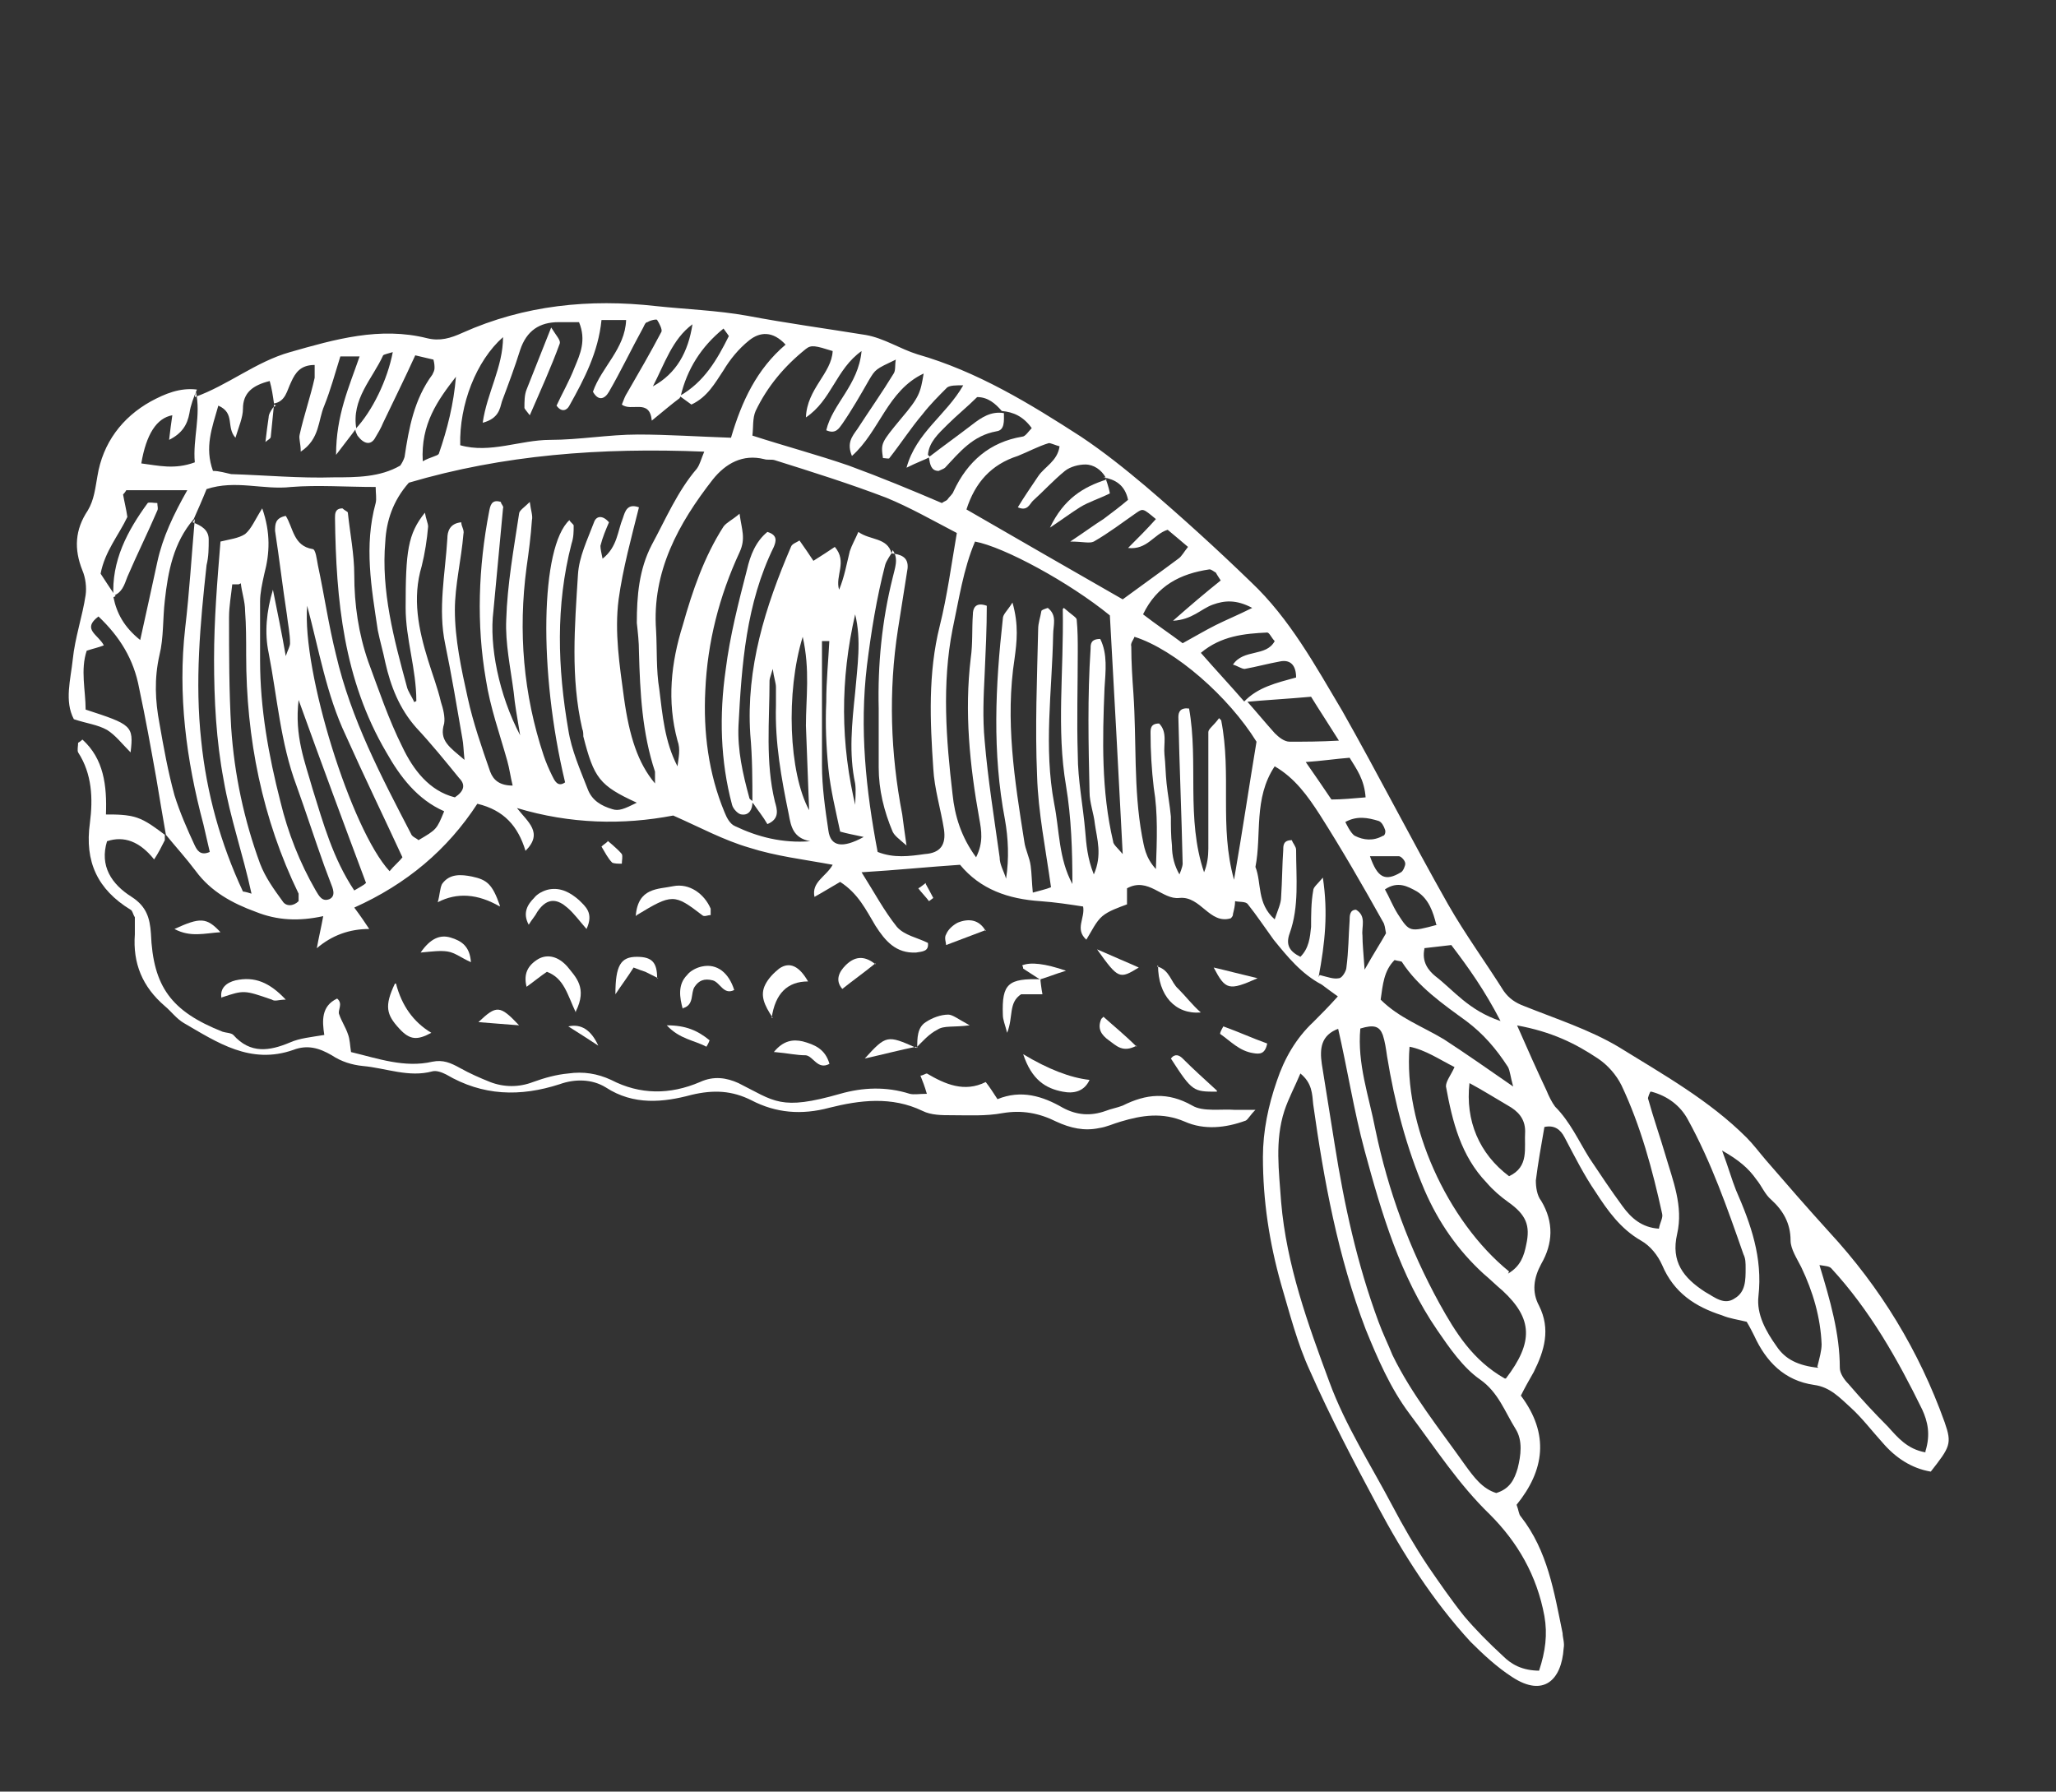 <?xml version="1.0" encoding="UTF-8"?>
<svg id="Capa_1" data-name="Capa 1" xmlns="http://www.w3.org/2000/svg" viewBox="0 0 19.21 16.74">
  <rect x="0" y="0" width="19.21" height="16.74" fill="#333333" stroke="none"/>
  <defs>
    <style>
      .cls-1 {
        fill: #fff;
      }
    </style>
  </defs>
  <path class="cls-1" d="M1.82,3.71c.31-.11,.57-.33,.89-.42,.42-.12,.84-.24,1.28-.13,.12,.03,.22,0,.33-.05,.58-.26,1.19-.32,1.81-.25,.28,.03,.57,.04,.85,.09,.37,.07,.74,.12,1.11,.18,.17,.03,.32,.13,.48,.18,.56,.16,1.05,.46,1.53,.77,.21,.14,.41,.3,.6,.46,.34,.29,.67,.59,.99,.9,.36,.34,.6,.78,.85,1.2,.34,.6,.65,1.21,.99,1.81,.16,.28,.35,.54,.52,.81,.05,.07,.11,.11,.19,.14,.3,.12,.61,.22,.88,.38,.42,.26,.85,.5,1.2,.85,.06,.06,.12,.14,.18,.21,.19,.22,.39,.45,.59,.67,.48,.52,.84,1.11,1.08,1.78,.07,.2,.05,.23-.13,.46-.18-.03-.33-.13-.45-.27-.1-.11-.19-.23-.3-.33-.1-.09-.19-.19-.34-.21-.28-.04-.45-.22-.56-.46-.02-.04-.04-.08-.07-.13-.08-.02-.16-.03-.23-.06-.25-.08-.45-.21-.56-.47-.04-.09-.11-.18-.2-.23-.19-.11-.31-.28-.42-.45-.11-.16-.2-.34-.29-.51-.04-.08-.1-.12-.19-.1-.03,.17-.06,.34-.08,.5,0,.06,.01,.14,.05,.19,.12,.2,.11,.4,0,.59-.07,.13-.09,.26-.02,.39,.11,.22,.05,.42-.05,.62-.04,.07-.08,.14-.12,.22,.27,.36,.22,.7-.04,1.02,.02,.05,.02,.09,.04,.11,.25,.32,.31,.7,.39,1.09,0,.04,.02,.09,.01,.14-.02,.3-.19,.46-.48,.27-.14-.09-.27-.21-.39-.33-.35-.38-.63-.82-.87-1.27-.22-.41-.44-.83-.63-1.26-.12-.26-.19-.54-.27-.81-.11-.39-.17-.78-.17-1.19,0-.24,.05-.48,.13-.71,.07-.21,.18-.4,.34-.55,.07-.07,.14-.14,.23-.24-.07-.05-.11-.08-.15-.11-.19-.1-.32-.26-.45-.42-.08-.11-.16-.23-.24-.33-.02-.03-.08-.02-.12-.03,0,.04-.01,.08-.02,.12,0,.01,0,.02-.02,.04-.2,.06-.28-.21-.48-.19-.16,.02-.29-.2-.49-.09v.15c-.08,.03-.17,.06-.23,.11-.06,.05-.1,.14-.15,.22-.11-.1-.01-.2-.03-.31-.13-.02-.26-.04-.4-.05-.3-.02-.56-.11-.75-.34-.3,.02-.59,.05-.92,.07,.12,.19,.21,.36,.33,.51,.07,.08,.19,.1,.29,.15,.01,.08-.05,.08-.11,.09-.19,.01-.29-.11-.38-.25-.09-.15-.16-.3-.33-.41-.07,.04-.15,.09-.24,.14-.03-.14,.11-.19,.17-.3-.27-.05-.53-.08-.78-.16-.24-.07-.46-.19-.71-.3-.47,.09-.96,.08-1.46-.07,.1,.13,.25,.23,.08,.4-.07-.23-.2-.38-.45-.44-.28,.43-.66,.75-1.15,.97,.06,.08,.1,.14,.14,.2q-.28,0-.49,.18c.02-.11,.04-.19,.06-.3-.23,.05-.43,.04-.63-.04-.22-.08-.42-.19-.56-.38-.09-.12-.19-.23-.28-.34h0c-.03-.17-.06-.35-.09-.53-.05-.28-.1-.56-.16-.84-.05-.27-.18-.48-.38-.67-.16,.12,0,.17,.05,.27-.05,.02-.1,.03-.16,.05-.06,.18-.01,.37-.01,.55,.43,.14,.45,.15,.42,.4-.08-.08-.14-.16-.22-.21-.09-.05-.19-.06-.31-.1-.09-.17-.03-.37-.01-.56,.02-.2,.09-.4,.12-.6,.01-.07,0-.16-.03-.23-.08-.2-.07-.38,.05-.56,.06-.1,.07-.21,.09-.32,.05-.31,.23-.55,.5-.7,.13-.07,.27-.13,.43-.11-.03,.07-.06,.15-.07,.22-.02,.11-.07,.19-.19,.25,.01-.09,.02-.16,.03-.23q-.22,.04-.29,.45c.16,.02,.31,.06,.5-.01-.02-.22,.06-.44,.01-.66Zm9.82,2.83c.09,.1,.18,.21,.27,.31,.04,.04,.09,.08,.14,.08,.14,0,.28,0,.46-.01-.1-.16-.18-.28-.26-.41-.22,.02-.42,.03-.63,.05,.13-.14,.31-.18,.49-.23,0-.11-.05-.17-.15-.15-.11,.02-.22,.05-.33,.07-.03,0-.07-.03-.11-.04,.1-.15,.31-.07,.39-.22-.03-.03-.05-.08-.07-.08-.21,.01-.43,.03-.62,.19,.14,.16,.28,.31,.41,.46ZM1.06,5.58h0c.03,.15,.1,.28,.25,.4,.06-.27,.11-.5,.16-.73,.05-.23,.15-.44,.28-.67-.22,0-.39,0-.57,0,0,0-.01,.02-.03,.04,.01,.06,.03,.14,.04,.21-.08,.17-.21,.32-.25,.53,.04,.06,.09,.14,.14,.21Zm2.27-1.58c-.05,.07-.1,.13-.19,.25,0-.37,.12-.63,.22-.92h-.18c-.05,.16-.09,.31-.15,.46-.06,.14-.04,.31-.22,.43,0-.08-.02-.12-.01-.16,.04-.18,.1-.35,.14-.53,0-.04,0-.08,0-.12-.13,0-.18,.07-.22,.16-.04,.08-.05,.18-.16,.2h0c-.01-.07-.02-.14-.04-.21-.16,.04-.25,.11-.25,.26,0,.08-.04,.17-.07,.27-.09-.1,0-.23-.16-.3-.06,.21-.13,.39-.05,.61,.06,0,.12,.02,.17,.03,.32,.01,.64,.04,.96,.03,.21,0,.43,0,.62-.11,.02-.03,.03-.05,.04-.08,.04-.27,.09-.54,.26-.77,.01-.02,.02-.04,.02-.06,0-.02,0-.04-.01-.08-.04-.01-.09-.02-.17-.04-.1,.22-.2,.42-.3,.63-.02,.05-.05,.1-.08,.15-.04,.06-.1,.05-.16-.03-.01-.02-.02-.04-.02-.06,.16-.17,.3-.46,.35-.72-.03,.01-.08,.02-.09,.03-.1,.22-.3,.41-.25,.69Zm7,.46h0c-.04-.07-.11-.12-.19-.12-.06,0-.14,.02-.19,.06-.11,.09-.2,.19-.3,.28-.03,.03-.05,.1-.14,.06,.06-.1,.13-.2,.19-.29,.06-.09,.18-.14,.2-.28-.04-.01-.08-.03-.1-.03-.1,.03-.19,.08-.29,.12-.25,.08-.4,.25-.48,.5,.5,.29,.99,.57,1.46,.84,.19-.14,.36-.26,.52-.38,.03-.02,.05-.06,.09-.11-.07-.06-.13-.11-.19-.16-.13,.04-.19,.19-.37,.17,.1-.1,.18-.18,.26-.27-.12-.1-.12-.1-.18-.06-.13,.09-.26,.19-.4,.27-.04,.02-.1,0-.22,0,.15-.1,.23-.16,.31-.21,.08-.06,.16-.12,.23-.18-.03-.14-.12-.19-.23-.21Zm-1.64-.19c-.06,.03-.12,.05-.22,.1,.09-.33,.37-.49,.53-.77-.07,0-.12,0-.15,.02-.08,.08-.16,.16-.23,.25-.11,.13-.2,.27-.31,.41,0,.01-.04,0-.06,0-.02-.14-.02-.14,.17-.37,.17-.2,.18-.24,.21-.42-.34,.16-.41,.54-.67,.77-.05-.12,0-.18,.05-.25,.11-.17,.23-.34,.34-.52,.02-.03,.01-.08,.02-.13-.19,.09-.19,.09-.25,.19-.08,.14-.16,.28-.25,.41-.03,.04-.06,.1-.15,.06,.06-.25,.3-.42,.33-.74-.24,.17-.28,.46-.52,.62,.01-.27,.24-.41,.25-.62-.16-.05-.2-.06-.25-.02-.2,.16-.36,.35-.47,.58-.03,.07-.02,.15-.03,.23,.31,.1,.61,.18,.9,.28,.3,.11,.59,.23,.87,.35,.03-.02,.04-.02,.05-.03,.02-.03,.05-.05,.06-.08,.13-.28,.34-.46,.64-.51,.03,0,.06-.05,.09-.08-.08-.11-.17-.15-.28-.16-.06-.07-.13-.13-.23-.13-.09,.09-.19,.17-.28,.26-.08,.08-.17,.16-.18,.28Zm-2.34-.55c-.08,.06-.15,.12-.26,.21-.02-.21-.19-.08-.28-.15,.02-.05,.03-.08,.05-.11,.11-.19,.22-.38,.32-.57,.01-.02-.02-.08-.04-.11,0-.01-.06,0-.09,.02-.02,0-.03,.03-.04,.05-.11,.2-.21,.41-.32,.6-.04,.07-.1,.09-.15,0,.08-.23,.3-.4,.31-.67h-.23c-.03,.3-.16,.55-.3,.8-.02,.04-.07,.07-.12,0,.05-.11,.12-.23,.17-.36,.05-.12,.11-.25,.04-.42-.06,0-.12,0-.19,0-.18,0-.3,.08-.36,.26-.05,.16-.11,.32-.17,.48-.02,.07-.03,.16-.18,.2,.04-.28,.19-.52,.19-.8-.25,.22-.41,.63-.4,1.01,.28,.08,.56-.05,.84-.05,.27,0,.55-.05,.82-.05,.28,0,.57,.02,.87,.03,.1-.34,.24-.64,.51-.87-.12-.13-.24-.12-.34-.04-.1,.08-.18,.18-.24,.28-.08,.12-.15,.25-.3,.32-.04-.03-.07-.05-.11-.08,.23-.13,.35-.34,.46-.56,0,0-.02-.03-.05-.07-.21,.17-.34,.38-.4,.63ZM1.8,4.88c.08,.03,.15,.07,.15,.16,0,.08,0,.16-.02,.24-.06,.55-.11,1.09-.05,1.64,.05,.49,.18,.96,.39,1.41,0,0,.02,0,.08,.02-.08-.37-.2-.71-.26-1.06-.07-.37-.09-.75-.09-1.13,0-.37,.03-.73,.06-1.1,.08-.02,.17-.03,.23-.07,.06-.05,.09-.13,.16-.24,.08,.23,.07,.42,.02,.61-.02,.09-.04,.18-.04,.26,0,.18,0,.37,0,.55,0,.45,.08,.89,.19,1.32,.07,.29,.18,.57,.33,.83,.03,.05,.06,.11,.13,.08,.06-.03,.03-.1,.01-.15-.02-.05-.04-.11-.06-.16-.09-.25-.17-.5-.26-.75-.15-.4-.18-.83-.26-1.24-.04-.19-.02-.39,.04-.59,.04,.2,.08,.39,.12,.62,.02-.06,.04-.09,.04-.12,0-.09-.02-.18-.03-.27-.04-.26-.07-.52-.11-.78,0-.06,0-.12,.1-.14,.07,.11,.07,.28,.25,.31,.03,0,.04,.1,.05,.15,.06,.28,.1,.56,.17,.84,.14,.6,.42,1.13,.7,1.67,.01,.03,.05,.04,.07,.06,.17-.1,.17-.1,.24-.27-.25-.11-.41-.32-.54-.55-.4-.68-.47-1.42-.48-2.19,0-.04,0-.09,.07-.09,.02,.02,.05,.03,.05,.04,.02,.19,.06,.39,.06,.58,0,.28,.04,.55,.13,.81,.1,.27,.19,.54,.32,.8,.1,.21,.25,.41,.49,.47,.09-.06,.1-.12,.04-.18-.13-.16-.26-.32-.4-.47-.16-.18-.24-.39-.29-.61-.02-.1-.05-.2-.07-.3-.06-.4-.13-.79-.02-1.19,.01-.04,0-.09,0-.15-.28,0-.54-.02-.79,0-.26,.03-.52-.07-.79,.02-.04,.1-.08,.19-.12,.28-.19,.22-.24,.49-.27,.76-.02,.17-.01,.35-.05,.51-.05,.22-.04,.43,0,.64,.04,.23,.08,.45,.14,.67,.05,.16,.12,.32,.19,.47,.02,.04,.05,.1,.14,.06-.02-.09-.04-.17-.06-.26-.16-.6-.24-1.21-.17-1.83,.04-.34,.06-.68,.09-1.02Zm5.23,2.62h0c0-.21,0-.42-.02-.64-.04-.62,.14-1.19,.38-1.75,.01-.03,.05-.04,.08-.06,.05,.07,.09,.13,.13,.19,.08-.05,.14-.09,.2-.13,.12,.14,0,.27,.04,.4,.05-.12,.07-.24,.1-.36,.02-.06,.05-.11,.08-.18,.11,.08,.27,.05,.31,.2h0s-.05,.07-.06,.11c-.08,.31-.13,.62-.17,.94-.07,.59-.01,1.16,.1,1.74,.15,.06,.3,.04,.44,.02,.15-.01,.2-.09,.18-.23-.03-.19-.09-.38-.1-.57-.03-.44-.05-.89,.06-1.33,.07-.28,.11-.58,.16-.87-.23-.12-.44-.24-.66-.33-.34-.13-.69-.24-1.04-.35-.03-.01-.07,0-.1-.01-.2-.05-.36,.04-.48,.19-.32,.41-.57,.86-.53,1.41,.01,.18,0,.37,.03,.55,.03,.24,.05,.49,.17,.72,.01-.08,.03-.16,0-.24-.1-.37-.06-.73,.05-1.08,.09-.32,.2-.64,.38-.92,.03-.04,.08-.06,.15-.12,.02,.15,.06,.23,0,.36-.19,.41-.3,.84-.32,1.29-.02,.39,.03,.78,.18,1.14,.02,.05,.05,.11,.1,.13,.21,.1,.44,.16,.7,.14-.16-.03-.18-.14-.2-.25-.07-.34-.13-.67-.12-1.02,0-.06,0-.11,0-.17,0-.04-.02-.09-.03-.17-.02,.07-.03,.09-.03,.11,0,.38-.04,.76,.05,1.13,.02,.07,.05,.16-.07,.21-.04-.07-.09-.13-.13-.19Zm-3.14-.95c0-.3-.1-.58-.1-.87,0-.53,.02-.69,.18-.89,.01,.06,.03,.1,.03,.13-.01,.12-.03,.25-.06,.37-.09,.3-.03,.59,.06,.88,.04,.13,.09,.26,.12,.39,.02,.06,.04,.14,.03,.2-.05,.16,.05,.22,.19,.34-.01-.1-.01-.15-.02-.2-.05-.29-.1-.59-.16-.88-.07-.33,0-.66,.02-.99,0-.06,.02-.14,.13-.15,0,.04,.03,.07,.02,.11-.02,.24-.08,.48-.08,.71,0,.27,.06,.55,.12,.82,.05,.23,.13,.46,.21,.69,.03,.08,.09,.13,.21,.13-.02-.08-.03-.16-.05-.23-.07-.25-.16-.5-.2-.76-.09-.52-.07-1.05,.03-1.57,.01-.05,.02-.12,.11-.09,0,.02,.03,.04,.02,.06-.03,.32-.06,.64-.09,.96-.04,.32,.05,.78,.25,1.16-.03-.18-.05-.29-.06-.4-.03-.23-.08-.46-.07-.68,.01-.33,.07-.66,.12-.99,0-.03,.05-.06,.1-.11,.01,.08,.03,.13,.02,.17-.01,.15-.03,.3-.05,.44-.08,.6-.03,1.19,.16,1.76,.02,.06,.05,.13,.08,.19,.02,.04,.05,.11,.12,.06-.25-1.04-.23-2.2,.04-2.45,.01,.02,.04,.04,.04,.05,0,.06,0,.11-.02,.17-.15,.58-.13,1.16-.03,1.74,.03,.19,.11,.37,.18,.55,.04,.11,.13,.16,.23,.19,.06,.02,.11,0,.23-.06-.35-.16-.4-.23-.5-.62,0-.02,0-.05-.01-.07-.11-.48-.07-.96-.04-1.44,.01-.17,.09-.33,.15-.49,.02-.06,.08-.07,.14,0-.03,.07-.06,.14-.08,.22,0,.03,.01,.07,.02,.12,.14-.11,.14-.26,.19-.38,.02-.06,.04-.14,.15-.1-.07,.28-.15,.57-.19,.86-.04,.31,.01,.62,.05,.92,.05,.36,.13,.61,.29,.8,0-.04,0-.08,0-.11-.12-.36-.14-.74-.15-1.12,0-.09-.01-.18-.02-.27,0-.25,.02-.5,.14-.73,.13-.24,.24-.5,.42-.71,.03-.04,.04-.09,.07-.16-.97-.04-1.88,.03-2.76,.29-.15,.17-.21,.36-.22,.55-.04,.46,.08,.91,.2,1.35,.01,.05,.05,.1,.07,.15ZM14.38,15.61c.06-.18,.08-.34,.05-.51-.07-.38-.25-.69-.51-.95-.29-.28-.51-.62-.75-.94-.18-.24-.3-.52-.41-.79-.26-.68-.39-1.39-.49-2.1-.01-.1-.01-.2-.12-.29-.05,.12-.11,.23-.15,.35-.09,.28-.05,.56-.03,.85,.05,.59,.25,1.14,.45,1.68,.15,.41,.39,.78,.59,1.16,.1,.19,.21,.38,.33,.56,.11,.16,.22,.32,.34,.47,.11,.13,.23,.25,.36,.37,.08,.08,.18,.14,.35,.14ZM9.94,5.68c.08,.07,.12,.09,.12,.11,.01,.1,.01,.2,.01,.3,0,.32-.01,.64,0,.96,0,.24,.05,.48,.07,.72,.01,.12,.02,.25,.08,.4,.08-.18,.03-.33,.01-.47-.01-.1-.05-.2-.05-.3-.01-.45-.02-.89,.01-1.34,0-.04,0-.09,.09-.09,.07,.14,.05,.3,.04,.46-.02,.48-.03,.96,.08,1.43,0,.03,.04,.06,.09,.12-.04-.78-.08-1.51-.12-2.23-.38-.31-.99-.64-1.26-.69-.11,.26-.15,.54-.21,.82-.1,.51-.06,1.03,0,1.54,.02,.2,.08,.4,.22,.59,.07-.14,.05-.25,.03-.36-.09-.5-.14-1-.08-1.5,.02-.14,.01-.27,.02-.41,0-.05,.02-.12,.13-.08,0,.21-.01,.42-.02,.64-.01,.2-.02,.41,0,.62,.03,.36,.09,.73,.14,1.09,0,.07,.04,.13,.06,.2,.03-.19,.02-.38-.01-.55-.12-.63-.09-1.25-.02-1.88,0-.04,.04-.07,.09-.15,.06,.21,.04,.37,.02,.52-.09,.58,0,1.14,.09,1.71,.01,.08,.05,.15,.06,.23,.01,.07,.01,.15,.02,.25,.07-.02,.12-.03,.17-.05-.05-.36-.12-.7-.13-1.04-.02-.46,0-.91,.01-1.37,0-.06,.02-.11,.03-.17,0-.01,.03-.02,.06-.03,.09,.07,.05,.16,.05,.25-.01,.53-.09,1.05,.01,1.58,.05,.25,.04,.51,.17,.75,0-.31-.01-.62-.06-.92-.09-.53-.02-1.05-.03-1.65Zm2.57,3.93c-.17,.06-.18,.19-.16,.33,.04,.25,.08,.5,.12,.75,.09,.57,.21,1.12,.41,1.66,.04,.11,.09,.21,.13,.31,.18,.37,.44,.69,.68,1.03,.08,.11,.16,.22,.29,.26,.13-.04,.17-.13,.2-.23,.03-.12,.05-.26-.02-.37-.1-.16-.16-.34-.33-.46-.16-.11-.29-.3-.4-.46-.35-.51-.52-1.09-.68-1.68-.1-.37-.16-.76-.25-1.15Zm-1.1-2.88c.1,.51-.02,.99,.12,1.49,.08-.46,.14-.87,.21-1.29-.26-.42-.76-.86-1.14-.98-.01,.03-.04,.06-.03,.09,0,.15,.01,.3,.02,.44,.03,.44,0,.89,.08,1.33,.02,.1,.03,.2,.13,.31,.01-.28,.02-.52-.02-.76-.02-.17-.03-.34-.03-.51,0-.04,0-.09,.08-.09,.08,.08,.04,.19,.05,.29,.01,.09,.01,.18,.02,.27,.01,.1,.03,.2,.04,.31,0,.09,0,.18,.01,.27q0,.15,.07,.27s.03-.07,.03-.1c-.01-.46-.03-.91-.04-1.37,0-.05,.02-.09,.1-.08,.09,.5-.03,1.03,.14,1.53,.03-.07,.04-.15,.04-.22,0-.27,0-.55,0-.82,0-.09,0-.18,0-.27,0-.03,.05-.06,.1-.13Zm2.66,6.15c.26-.34,.25-.56-.03-.82-.06-.05-.12-.11-.18-.16-.24-.22-.42-.48-.55-.78-.17-.4-.28-.82-.35-1.25-.01-.07-.02-.14-.04-.2-.03-.08-.08-.1-.21-.06-.03,.33,.08,.63,.14,.94,.12,.58,.32,1.12,.6,1.63,.15,.27,.31,.53,.61,.7Zm-1.74-3.77c.08,.02,.13,.04,.18,.03,.03,0,.07-.07,.07-.1,.02-.15,.02-.3,.03-.44,0-.04,0-.1,.06-.1,.1,.06,.05,.16,.06,.24,0,.08,.01,.17,.02,.32,.09-.16,.15-.25,.2-.34-.01-.05-.01-.08-.03-.11-.19-.34-.38-.67-.59-1-.11-.17-.23-.34-.42-.45-.2,.3-.12,.64-.18,.94,.06,.15,.01,.34,.18,.49,.03-.09,.06-.15,.06-.21,.01-.15,.01-.3,.02-.44,0-.04,0-.09,.08-.09,.01,.03,.04,.06,.04,.09,0,.26,.03,.53-.06,.78-.04,.11,0,.17,.1,.22,.08-.08,.09-.18,.1-.28,0-.11,0-.23,.02-.34,0-.03,.04-.06,.09-.12,.05,.33,.02,.61-.04,.93Zm1.84,.46c.11,.25,.19,.43,.28,.62,.02,.05,.05,.11,.08,.15,.14,.14,.22,.32,.32,.48,.1,.15,.2,.3,.31,.45,.08,.11,.18,.2,.34,.21,.01-.06,.04-.1,.03-.14-.09-.41-.2-.82-.38-1.2-.05-.1-.13-.19-.22-.25-.21-.14-.43-.25-.76-.31Zm-.08,2.33c.12-.07,.15-.17,.17-.27,.04-.18,0-.28-.17-.4-.07-.05-.14-.11-.2-.18-.24-.25-.32-.57-.38-.9,0-.05,.05-.11,.08-.18-.14-.07-.27-.16-.42-.19-.06,.72,.35,1.63,.93,2.1Zm1.33-1.7s-.03,.06-.02,.07c.05,.18,.11,.35,.16,.52,.07,.24,.17,.48,.11,.74-.06,.26,.06,.41,.26,.54,.09,.05,.18,.13,.28,.06,.1-.06,.1-.17,.1-.28,0-.05,0-.09-.02-.13-.15-.43-.3-.86-.52-1.26-.07-.13-.19-.22-.34-.26Zm1.56,2.57c.02-.08,.04-.15,.04-.21-.01-.25-.08-.49-.19-.72-.04-.08-.1-.17-.1-.25,0-.16-.07-.28-.18-.38-.06-.05-.09-.13-.14-.19-.07-.1-.16-.18-.32-.27,.06,.16,.09,.27,.13,.37,.14,.32,.25,.63,.21,.99-.02,.17,.07,.33,.17,.47,.08,.12,.2,.18,.39,.2Zm1.01,.79c.05-.16,.02-.28-.03-.39-.23-.47-.49-.93-.85-1.32-.02-.02-.05-.02-.11-.03,.1,.33,.19,.64,.19,.96,0,.05,.04,.11,.08,.15,.12,.14,.24,.27,.37,.4,.09,.1,.18,.21,.35,.24ZM2.23,5.46s-.04,0-.06,0c-.01,.1-.03,.2-.03,.31,0,.34,0,.69,.02,1.03,.03,.44,.12,.86,.27,1.27,.05,.13,.13,.24,.21,.35,.03,.05,.1,.05,.15,0,0-.02,0-.05,0-.07-.34-.7-.49-1.45-.49-2.23,0-.14,0-.28-.01-.41,0-.09-.03-.17-.04-.26Zm.64,.2c-.05,.61,.41,2.09,.77,2.48,.04-.05,.09-.09,.12-.13-.18-.39-.36-.76-.53-1.14-.18-.38-.25-.8-.36-1.21Zm11.27,4.5c-.03-.11-.03-.15-.05-.19-.11-.17-.23-.31-.39-.43-.22-.16-.45-.32-.6-.55,0-.01-.04-.01-.07-.02-.1,.1-.11,.23-.13,.37,.17,.17,.39,.25,.59,.37,.2,.13,.4,.27,.66,.45Zm-2.73-4.73s-.04-.06-.05-.08c-.02-.01-.04-.03-.06-.03-.27,.04-.49,.15-.62,.42,.13,.1,.25,.18,.37,.27,.11-.06,.21-.12,.31-.17,.1-.05,.2-.09,.34-.16-.15-.08-.26-.07-.37-.03-.11,.04-.19,.14-.37,.15,.17-.15,.3-.26,.45-.38Zm2.32,4.69c-.04,.35,.09,.66,.37,.87,.19-.09,.14-.26,.15-.42,0-.12-.07-.19-.16-.24-.12-.07-.23-.14-.36-.21ZM2.79,6.54c-.04,.34,.06,.58,.13,.83,.1,.32,.19,.65,.39,.95,.05-.03,.09-.05,.11-.07-.21-.56-.41-1.1-.63-1.71Zm10.52,2.32c-.03,.13,.04,.21,.1,.26,.17,.13,.31,.32,.61,.42-.15-.29-.3-.5-.46-.71-.09,.01-.18,.02-.26,.03Zm-5.75-1.29c-.01-.27-.02-.53-.03-.79,0-.26,.04-.52-.03-.83-.16,.52-.13,1.27,.06,1.62Zm.43-.02c0-.08,.01-.16,0-.23-.06-.28-.03-.56,0-.85,.02-.24,.06-.49,0-.73-.14,.61-.14,1.21,.01,1.82Zm-.23-1.56s-.05,0-.08,0c0,.39,0,.78,0,1.16,0,.2,.03,.41,.06,.61,.02,.15,.13,.17,.33,.06-.09-.02-.15-.03-.22-.05-.04-.19-.09-.39-.11-.59-.02-.2-.03-.41-.02-.62,0-.2,.02-.39,.03-.59Zm5,1.47c-.01-.18-.09-.28-.15-.38-.13,.01-.26,.03-.41,.04,.09,.13,.16,.23,.24,.35,.1,0,.2-.01,.32-.02ZM3.95,4.31c.07-.04,.14-.05,.15-.07,.08-.23,.14-.47,.16-.72-.17,.22-.33,.44-.31,.79Zm9.47,4.33c-.03-.12-.07-.24-.18-.31-.09-.05-.18-.1-.3-.02,.04,.07,.07,.15,.12,.23,.11,.17,.11,.17,.37,.1ZM6.1,3.61c.22-.12,.33-.32,.37-.58-.19,.14-.26,.37-.37,.58Zm6.47,4.07s.05,.11,.09,.13c.08,.04,.17,.05,.26,0,.02,0,.03-.04,.02-.06-.01-.03-.03-.07-.06-.08-.1-.03-.2-.05-.31,.01Zm.23,.32c.07,.2,.14,.24,.29,.15,.02-.01,.04-.06,.04-.08,0-.03-.04-.07-.06-.07-.09,0-.17,0-.27,0Z"/>
  <path class="cls-1" d="M1.54,7.85c-.03,.06-.06,.12-.1,.18q-.2-.25-.44-.17c-.07,.23,.04,.4,.23,.52,.14,.09,.17,.2,.18,.34,.02,.5,.19,.73,.67,.92,.03,.01,.08,.01,.1,.03,.16,.18,.34,.15,.53,.07,.09-.04,.2-.05,.32-.07-.02-.13-.03-.27,.12-.34,.06,.05,0,.11,.02,.15,.02,.06,.06,.12,.08,.18,.02,.05,.02,.11,.03,.17,.25,.06,.5,.15,.76,.09,.1-.02,.17,.01,.26,.06,.09,.05,.18,.09,.28,.13,.13,.05,.27,.05,.4,0,.11-.04,.22-.07,.33-.08,.14-.02,.27,0,.4,.06,.27,.14,.55,.14,.83,.02,.13-.06,.25-.04,.36,.01,.34,.17,.39,.26,.95,.1,.21-.06,.43-.07,.65,0,.04,.01,.09,0,.16,0-.02-.07-.04-.12-.06-.17,.02,0,.05-.02,.06-.02,.17,.1,.35,.18,.55,.08,.04,.05,.07,.1,.11,.16,.22-.09,.42-.03,.61,.08,.13,.07,.26,.08,.4,.03,.05-.02,.11-.03,.16-.05,.22-.11,.42-.13,.65,0,.1,.06,.27,.03,.4,.04,.05,0,.11,0,.19,0-.05,.05-.07,.09-.09,.1-.19,.07-.39,.09-.57,.01-.21-.09-.4-.06-.6,0-.07,.02-.13,.05-.2,.06-.14,.03-.27,0-.4-.06-.16-.08-.32-.11-.5-.08-.16,.03-.32,.02-.48,.02-.09,0-.19,0-.27-.04-.29-.14-.59-.1-.87-.03-.26,.07-.5,.05-.73-.07-.18-.09-.35-.1-.56-.05-.26,.07-.54,.1-.8-.07-.13-.08-.29-.08-.43-.03-.37,.12-.72,.11-1.06-.09-.04-.02-.09-.04-.13-.03-.22,.06-.43-.03-.65-.05-.1-.01-.2-.04-.29-.1-.12-.07-.23-.1-.36-.05-.4,.14-.71-.07-1.02-.25-.07-.04-.12-.11-.18-.16-.21-.18-.3-.4-.28-.67,0-.06,0-.11,0-.16-.02-.03-.02-.06-.04-.07-.31-.19-.43-.45-.38-.81,.03-.23,.02-.46-.11-.66-.01-.02,0-.06,0-.09,0,0,.02-.01,.04-.03,.2,.18,.23,.43,.22,.7,.1,0,.2,0,.29,.03,.09,.03,.18,.1,.26,.16h0Z"/>
  <path class="cls-1" d="M6.38,9.43c-.03-.11-.05-.23,.04-.32,.03-.04,.09-.07,.14-.08,.14-.03,.25,.06,.3,.22-.1,.05-.13-.07-.2-.09-.08-.02-.13,0-.17,.06-.04,.06,0,.17-.11,.2Z"/>
  <path class="cls-1" d="M5.38,9.46c-.08-.17-.11-.32-.27-.38-.06,.04-.12,.09-.19,.14-.03-.12,.01-.2,.11-.26,.09-.05,.19-.02,.27,.07,.08,.1,.19,.2,.08,.42Z"/>
  <path class="cls-1" d="M5.48,8.68c-.07-.08-.12-.15-.18-.2-.08-.07-.18-.11-.28,.04-.02,.04-.05,.07-.08,.12-.06-.11-.01-.19,.05-.25,.03-.04,.09-.07,.14-.08,.11-.02,.2,.03,.28,.1,.06,.06,.14,.12,.07,.27Z"/>
  <path class="cls-1" d="M5.94,8.56c.02-.27,.21-.25,.35-.28,.15-.03,.29,.07,.35,.21,0,.02,0,.06,0,.06-.03,0-.06,.02-.08,0-.26-.2-.28-.2-.61,0Z"/>
  <path class="cls-1" d="M4.67,8.47q-.31-.18-.58-.04c.02-.07,.02-.13,.04-.17,.07-.1,.18-.09,.28-.07,.14,.03,.19,.07,.26,.27Z"/>
  <path class="cls-1" d="M7.22,9.51c-.08-.12-.12-.21-.07-.31,.03-.06,.08-.11,.13-.15,.1-.07,.19-.02,.27,.12q-.29,0-.34,.34Z"/>
  <path class="cls-1" d="M3.7,9.19q.08,.31,.33,.46c-.13,.07-.2,.07-.3-.04-.12-.13-.14-.21-.04-.42Z"/>
  <path class="cls-1" d="M9.56,9.85q.35,.21,.62,.24c-.05,.11-.15,.13-.25,.11-.16-.03-.29-.11-.37-.35Z"/>
  <path class="cls-1" d="M10.81,9.03c.12,.03,.13,.15,.2,.21,.07,.07,.13,.15,.21,.22-.24,.02-.4-.16-.4-.44Z"/>
  <path class="cls-1" d="M9.72,9.15s.01,.09,.02,.14c-.05,0-.08,0-.11,0-.03,0-.07,0-.09,0-.12,.08-.07,.21-.13,.36-.02-.08-.04-.12-.04-.17-.01-.29,.05-.34,.36-.33h0Z"/>
  <path class="cls-1" d="M6.15,9.14s-.08-.04-.12-.06c-.03-.01-.06-.02-.11-.04-.05,.08-.11,.16-.17,.25,0-.27,.05-.35,.2-.35,.14,0,.19,.05,.19,.2Z"/>
  <path class="cls-1" d="M2.07,9.33c-.02-.1,.05-.15,.13-.17,.18-.04,.32,.02,.47,.18-.07,0-.1,.02-.13,0-.26-.09-.26-.09-.47-.02Z"/>
  <path class="cls-1" d="M8.18,9c-.11,.09-.21,.16-.31,.24-.07-.08-.03-.16,.03-.22,.08-.08,.17-.1,.28-.01Z"/>
  <path class="cls-1" d="M11.43,9.59c.14,.05,.27,.11,.41,.16-.02,.1-.07,.1-.13,.09-.13-.02-.21-.11-.31-.18,0-.02,.02-.05,.03-.07Z"/>
  <path class="cls-1" d="M7.23,9.83c.09-.11,.18-.12,.27-.1,.11,.03,.21,.07,.25,.21-.11,.06-.15-.07-.22-.08-.09,0-.17-.02-.29-.03Z"/>
  <path class="cls-1" d="M11.37,10.2c-.22,0-.23,0-.43-.31,.04-.05,.08-.03,.11,0,.1,.1,.2,.19,.32,.3Z"/>
  <path class="cls-1" d="M2.06,8.71c-.15,.01-.28,.05-.43-.03,.24-.11,.3-.11,.43,.03Z"/>
  <path class="cls-1" d="M9.21,8.69c-.13,.05-.24,.09-.37,.14,0-.02-.02-.07,0-.1,.02-.05,.07-.09,.11-.11,.1-.04,.2-.03,.26,.08Z"/>
  <path class="cls-1" d="M3.93,8.9c.09-.13,.18-.17,.28-.14,.1,.03,.18,.08,.19,.23-.09-.04-.15-.09-.22-.1-.07-.01-.14,0-.25,.01Z"/>
  <path class="cls-1" d="M8.57,9.79c0-.09,0-.19,.08-.24,.06-.04,.14-.07,.21-.07,.04,0,.09,.04,.2,.1-.15,.02-.24,0-.3,.04-.08,.04-.14,.11-.2,.17h0Z"/>
  <path class="cls-1" d="M10.62,9.77c-.13,.07-.19,0-.26-.05-.07-.05-.11-.11-.07-.2,0,0,.02-.02,.02-.02,.1,.09,.2,.17,.31,.28Z"/>
  <path class="cls-1" d="M11.75,9.14c-.27,.12-.3,.11-.41-.1,.13,.03,.24,.06,.41,.1Z"/>
  <path class="cls-1" d="M9.73,9.16c-.06-.04-.11-.07-.17-.11,0,0,0-.02-.01-.03q.12-.05,.41,.05c-.1,.03-.17,.06-.24,.08h0Z"/>
  <path class="cls-1" d="M8.56,9.78c-.15,.03-.3,.07-.48,.11,.2-.22,.21-.22,.48-.1h0Z"/>
  <path class="cls-1" d="M10.25,8.87c.18,.08,.28,.12,.39,.17-.18,.11-.19,.11-.39-.17Z"/>
  <path class="cls-1" d="M4.47,9.55c.17-.16,.2-.16,.38,.03-.14-.01-.25-.02-.38-.03Z"/>
  <path class="cls-1" d="M6.6,9.78c-.11-.06-.25-.07-.37-.2,.18,0,.29,.05,.4,.14,0,0-.01,.03-.03,.06Z"/>
  <path class="cls-1" d="M5.67,7.85s.1,.08,.14,.13c.01,.02,0,.06,0,.09-.03,0-.07,0-.09-.01-.04-.04-.07-.1-.1-.15,.02-.02,.04-.03,.06-.05Z"/>
  <path class="cls-1" d="M5.59,9.77c-.09-.06-.17-.11-.28-.18q.18-.04,.28,.18Z"/>
  <path class="cls-1" d="M8.65,8.26s.05,.09,.07,.13c0,0-.04,.03-.04,.03-.03-.04-.07-.08-.1-.12,.02-.01,.03-.02,.07-.05Z"/>
  <path class="cls-1" d="M7.03,7.5c0,.06-.03,.12-.1,.11-.03,0-.08-.05-.09-.09-.11-.41-.12-.84-.06-1.26,.04-.32,.12-.63,.2-.94,.03-.13,.08-.26,.19-.35,.1,.03,.08,.09,.06,.14-.26,.53-.3,1.1-.33,1.67-.01,.23,.04,.45,.1,.67,0,.02,.03,.03,.05,.05h0Z"/>
  <path class="cls-1" d="M8.33,5.17c.08,.01,.16,.03,.15,.14-.03,.19-.06,.38-.09,.57-.09,.58-.07,1.16,.04,1.73,.01,.08,.02,.15,.04,.29-.08-.07-.11-.09-.13-.13-.08-.19-.13-.39-.13-.6,0-.18,0-.36,0-.55-.01-.41,.03-.82,.13-1.22,.02-.09,.06-.18,0-.26h0Z"/>
  <path class="cls-1" d="M5.15,3.06c.05,.08,.09,.12,.08,.15-.08,.22-.18,.44-.28,.67-.03-.04-.05-.06-.05-.07,0-.06,0-.12,.02-.17,.07-.18,.14-.35,.23-.58Z"/>
  <path class="cls-1" d="M8.68,4.27c.13-.1,.27-.2,.4-.3,.09-.07,.18-.13,.3-.11,0,.07,.01,.16-.07,.17-.22,.04-.34,.19-.48,.34-.01,.01-.04,.02-.06,.03-.07,0-.08-.06-.09-.12Z"/>
  <path class="cls-1" d="M10.33,4.47s.03,.08,.04,.14c-.1,.05-.2,.08-.28,.13-.08,.05-.16,.11-.28,.19,.13-.27,.31-.38,.53-.45h0Z"/>
  <path class="cls-1" d="M2.56,3.78c-.01,.1-.02,.2-.03,.3,0,.02-.03,.03-.05,.05,.01-.09,.02-.16,.03-.23,0-.03,.02-.06,.04-.09,0,0,.02-.02,.03-.02h0Z"/>
  <path class="cls-1" d="M1.06,5.58c-.02-.34,.13-.62,.32-.88,.01-.01,.06,0,.09,0,0,.03,.01,.05,0,.07-.09,.21-.19,.41-.28,.62-.03,.08-.05,.15-.14,.18h0Z"/>
</svg>